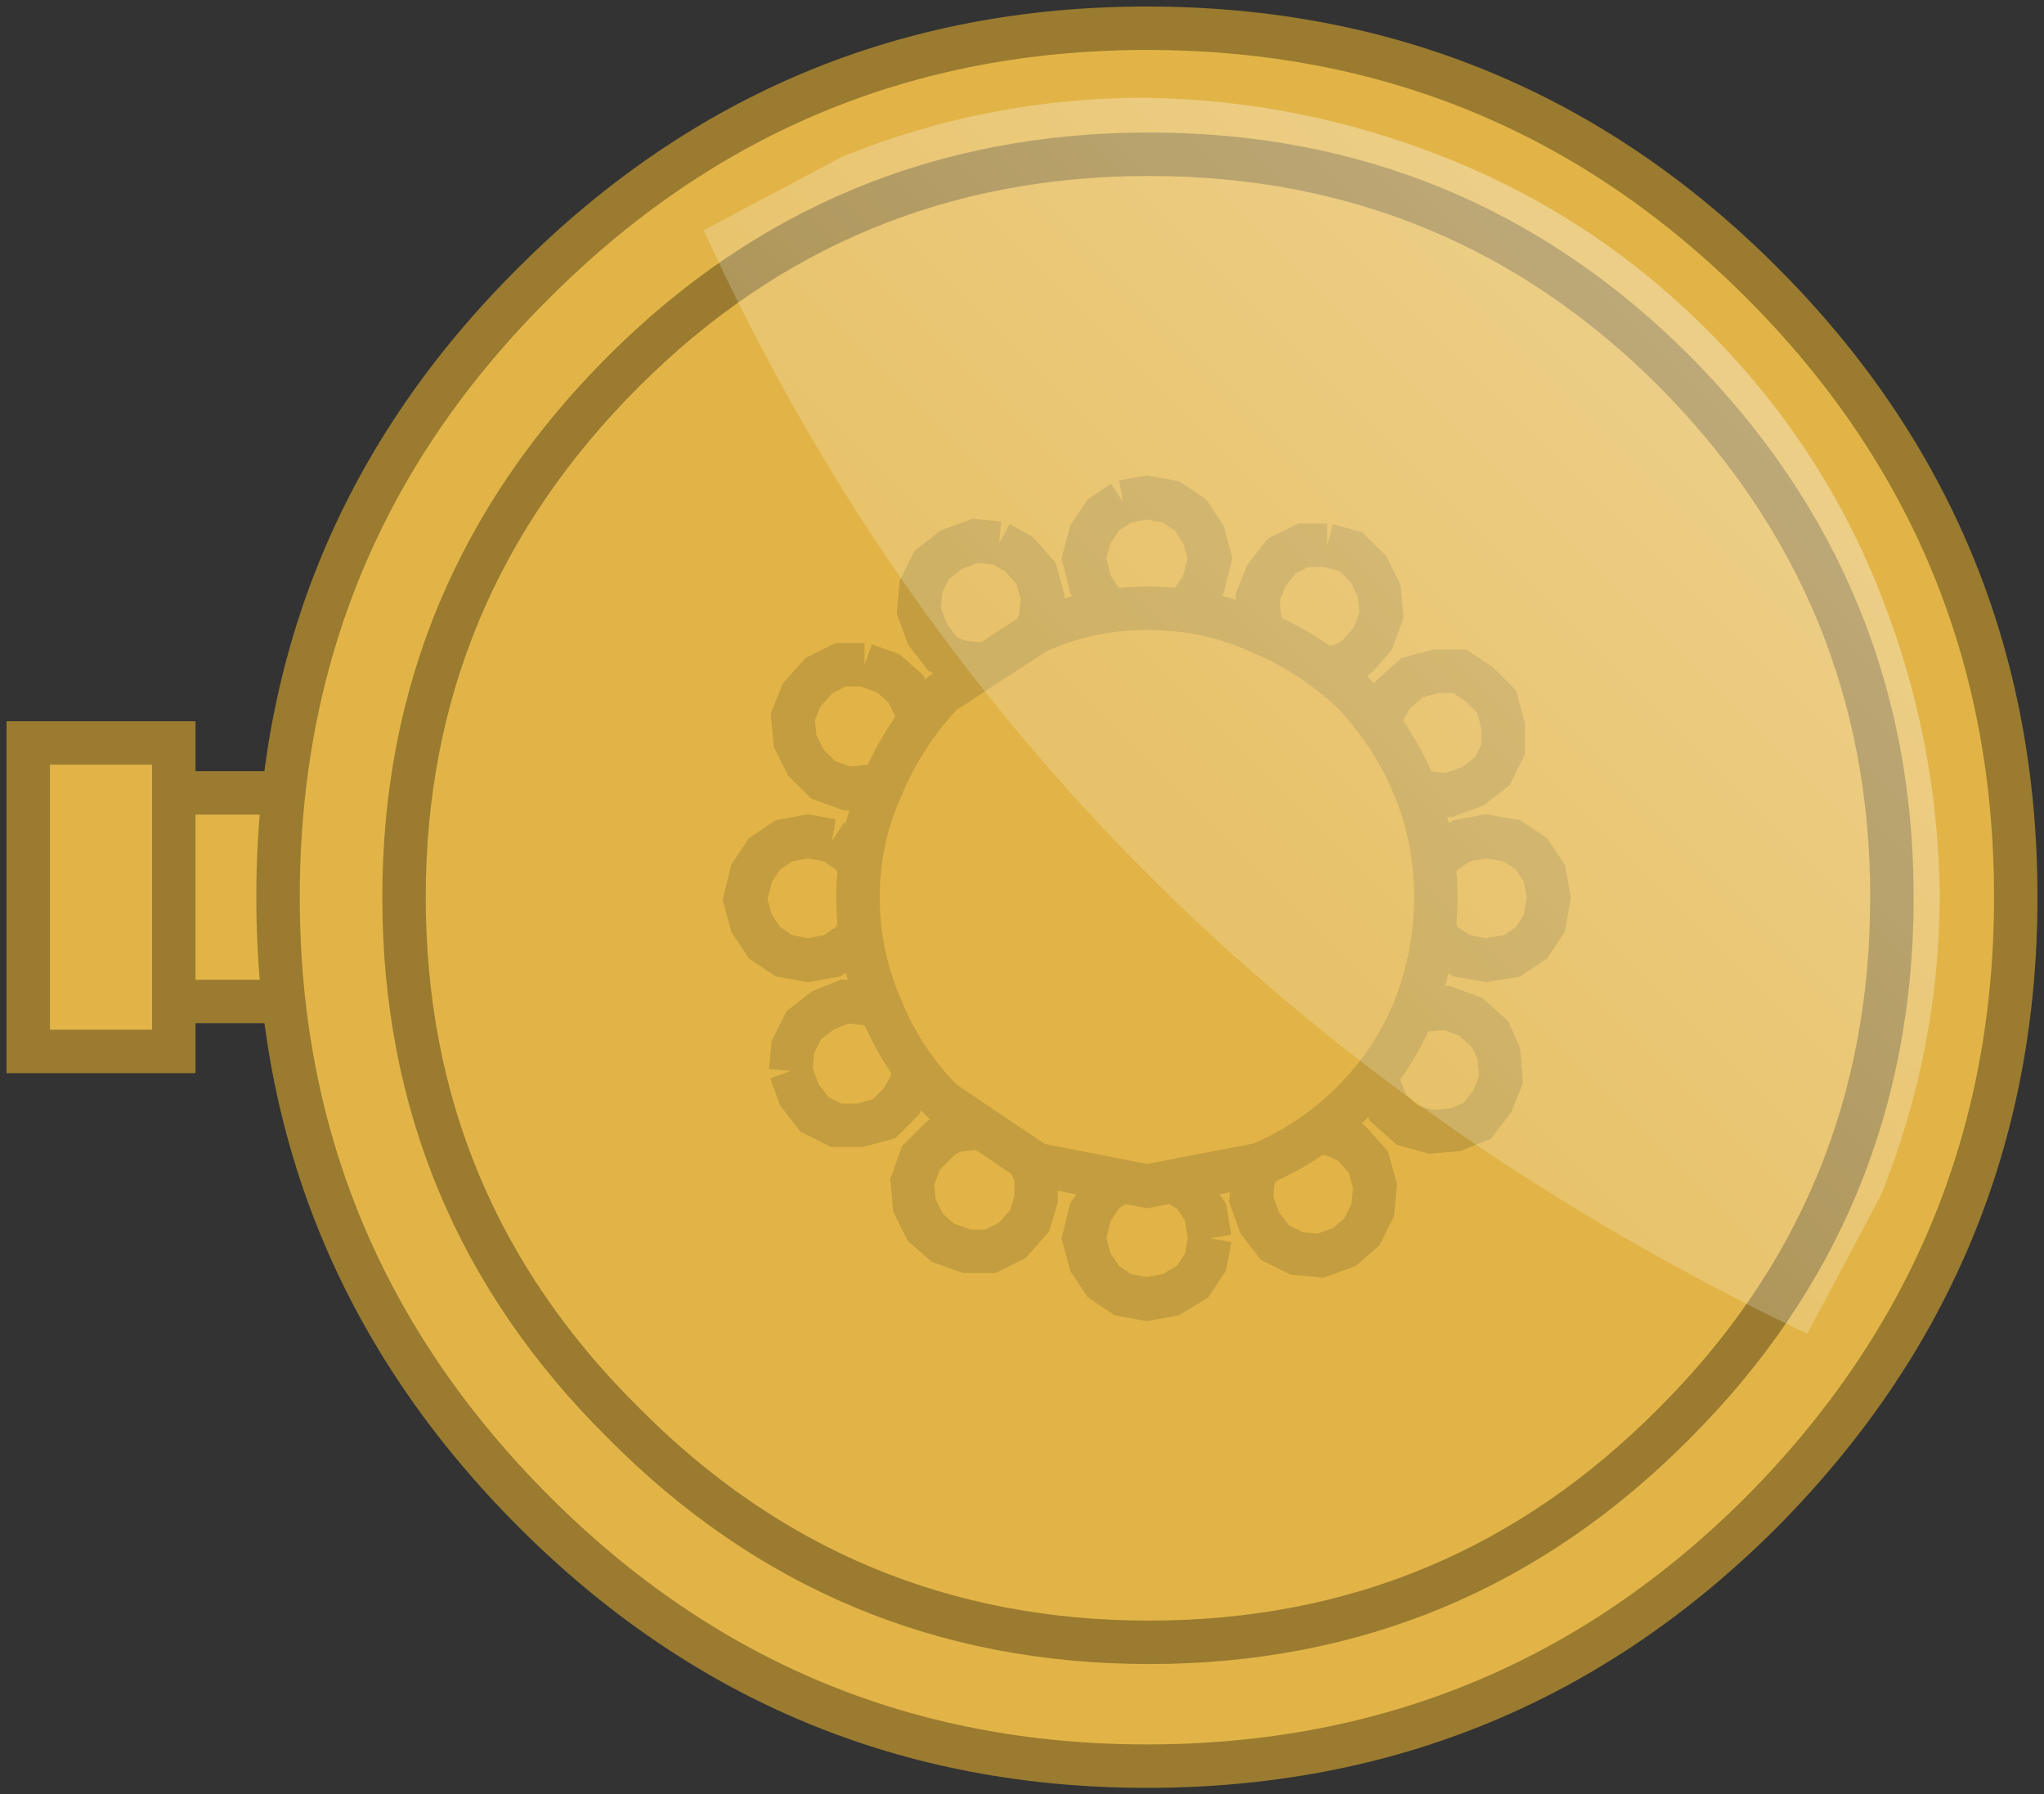 <?xml version="1.0" encoding="UTF-8" standalone="no"?>
<svg xmlns:ffdec="https://www.free-decompiler.com/flash" xmlns:xlink="http://www.w3.org/1999/xlink" ffdec:objectType="shape" height="41.3px" width="47.05px" xmlns="http://www.w3.org/2000/svg">
  <rect width="100%" height="100%" fill="#333333" stroke="none"/>
  <g transform="matrix(1.0, 0.0, 0.0, 1.0, 26.5, 20.65)">
    <path d="M-23.5 -2.4 L-19.15 -2.4 -19.15 2.4 -23.5 2.4 -23.5 -2.4" fill="#e2b447" fill-rule="evenodd" stroke="none"/>
    <path d="M-23.5 -2.4 L-19.15 -2.4 -19.15 2.4 -23.5 2.4 -23.5 -2.4 Z" fill="none" stroke="#9a7b30" stroke-linecap="square" stroke-linejoin="miter-clip" stroke-miterlimit="3.0" stroke-width="1.0"/>
    <path d="M19.9 0.0 Q19.9 8.25 14.05 14.15 8.2 20.0 -0.1 20.0 -8.35 20.0 -14.2 14.15 -20.1 8.25 -20.1 0.0 -20.1 -8.3 -14.2 -14.15 -8.35 -20.0 -0.1 -20.0 8.2 -20.0 14.05 -14.15 19.9 -8.3 19.9 0.0" fill="#e2b447" fill-rule="evenodd" stroke="none"/>
    <path d="M19.9 0.0 Q19.9 8.25 14.05 14.15 8.2 20.0 -0.1 20.0 -8.35 20.0 -14.2 14.15 -20.1 8.25 -20.1 0.0 -20.1 -8.3 -14.2 -14.15 -8.35 -20.0 -0.1 -20.0 8.2 -20.0 14.05 -14.15 19.9 -8.3 19.9 0.0 Z" fill="none" stroke="#9a7b30" stroke-linecap="square" stroke-linejoin="miter-clip" stroke-miterlimit="3.0" stroke-width="1.0"/>
    <path d="M12.05 -12.1 Q17.05 -7.05 17.05 0.0 17.05 7.1 12.05 12.1 7.05 17.15 -0.05 17.15 -7.15 17.15 -12.15 12.1 -17.2 7.1 -17.2 0.0 -17.2 -7.05 -12.15 -12.1 -7.15 -17.1 -0.05 -17.1 7.05 -17.1 12.05 -12.1" fill="#e2b447" fill-rule="evenodd" stroke="none"/>
    <path d="M12.05 -12.1 Q17.05 -7.05 17.05 0.0 17.05 7.1 12.05 12.1 7.05 17.15 -0.05 17.15 -7.15 17.15 -12.15 12.1 -17.2 7.1 -17.2 0.0 -17.2 -7.05 -12.15 -12.1 -7.15 -17.1 -0.05 -17.1 7.05 -17.1 12.05 -12.1 Z" fill="none" stroke="#9a7b30" stroke-linecap="square" stroke-linejoin="miter-clip" stroke-miterlimit="3.0" stroke-width="1.0"/>
    <path d="M6.4 -0.55 L6.7 -1.0 7.15 -1.3 7.7 -1.4 8.3 -1.3 8.75 -1.0 9.05 -0.55 9.15 0.0 9.05 0.6 8.75 1.05 8.3 1.35 7.7 1.45 7.15 1.35 6.7 1.05 6.4 0.6 6.3 0.0 6.4 -0.55 M1.35 7.85 L1.25 8.4 0.95 8.85 0.45 9.15 -0.1 9.25 -0.65 9.15 -1.1 8.85 -1.4 8.4 -1.55 7.85 -1.4 7.25 -1.1 6.8 -0.65 6.5 -0.1 6.4 0.45 6.5 0.95 6.8 1.25 7.25 1.35 7.85 M5.25 4.35 L5.2 3.8 5.4 3.25 5.75 2.85 6.25 2.6 6.8 2.55 7.35 2.75 7.8 3.15 8.0 3.6 8.05 4.2 7.85 4.7 7.5 5.15 7.0 5.35 6.45 5.4 5.9 5.25 5.45 4.85 5.25 4.35 M4.15 5.45 L4.6 5.65 5.0 6.1 5.15 6.65 5.1 7.2 4.85 7.7 4.45 8.05 3.9 8.25 3.35 8.2 2.85 7.95 2.5 7.5 2.3 6.95 2.35 6.45 2.6 5.95 3.05 5.55 3.55 5.4 4.15 5.45 M5.25 -3.65 L5.3 -4.2 5.55 -4.65 6.0 -5.05 6.55 -5.2 7.1 -5.2 7.55 -4.9 7.95 -4.5 8.1 -3.95 8.1 -3.4 7.85 -2.9 7.4 -2.55 6.85 -2.35 6.3 -2.4 5.8 -2.65 5.45 -3.1 5.25 -3.65 M-4.9 5.6 Q-4.7 5.4 -4.4 5.35 L-3.85 5.3 -3.3 5.5 -2.9 5.9 -2.65 6.4 -2.65 6.95 -2.8 7.45 -3.2 7.9 -3.7 8.15 -4.25 8.15 -4.8 7.95 -5.2 7.6 -5.45 7.1 -5.5 6.55 -5.3 6.0 -4.9 5.6 M-8.3 4.0 L-8.25 3.45 -8.0 2.95 -7.55 2.6 -7.05 2.4 -6.5 2.45 -6.0 2.7 -5.6 3.15 -5.45 3.7 -5.5 4.25 -5.75 4.7 -6.15 5.1 -6.7 5.25 -7.25 5.25 -7.75 5.0 -8.1 4.55 -8.3 4.0 M-7.35 -1.3 L-6.9 -1.0 -6.6 -0.55 -6.45 0.05 -6.6 0.6 -6.9 1.05 -7.35 1.35 -7.9 1.45 -8.45 1.35 -8.9 1.05 -9.2 0.6 -9.35 0.05 -9.2 -0.55 -8.9 -1.0 -8.45 -1.3 -7.9 -1.4 -7.35 -1.3 M-6.6 -5.35 L-6.05 -5.15 -5.65 -4.8 -5.4 -4.3 -5.4 -3.75 -5.55 -3.2 -5.95 -2.8 Q-6.15 -2.6 -6.45 -2.55 L-7.0 -2.5 -7.55 -2.7 -7.95 -3.1 -8.2 -3.6 -8.25 -4.15 -8.05 -4.65 -7.65 -5.1 -7.15 -5.35 -6.6 -5.35 M4.05 -8.1 L4.6 -7.95 5.0 -7.55 5.25 -7.05 5.3 -6.5 5.1 -5.95 4.75 -5.55 Q4.5 -5.35 4.25 -5.3 L3.7 -5.25 3.15 -5.45 2.7 -5.85 2.5 -6.35 2.45 -6.9 2.65 -7.4 3.0 -7.85 3.5 -8.1 4.05 -8.1 M-3.5 -8.15 L-3.05 -7.9 -2.65 -7.45 -2.5 -6.9 -2.55 -6.4 -2.75 -5.9 -3.2 -5.5 -3.75 -5.35 -4.3 -5.4 Q-4.55 -5.45 -4.8 -5.6 L-5.15 -6.05 -5.35 -6.6 -5.3 -7.15 -5.05 -7.65 -4.6 -8.0 -4.05 -8.2 -3.5 -8.15 M-0.65 -9.1 L-0.1 -9.2 0.45 -9.1 0.9 -8.8 1.2 -8.35 1.35 -7.8 1.2 -7.2 0.9 -6.75 0.45 -6.45 -0.1 -6.35 -0.65 -6.45 -1.1 -6.75 -1.4 -7.2 -1.55 -7.8 -1.4 -8.35 -1.1 -8.8 -0.65 -9.1" fill="#e2b346" fill-rule="evenodd" stroke="none"/>
    <path d="M-0.65 -9.1 L-1.1 -8.8 -1.4 -8.35 -1.55 -7.8 -1.4 -7.2 -1.1 -6.75 -0.65 -6.45 -0.1 -6.35 0.45 -6.45 0.9 -6.75 1.2 -7.2 1.35 -7.8 1.2 -8.35 0.9 -8.8 0.45 -9.1 -0.1 -9.2 -0.65 -9.1 M-3.5 -8.15 L-4.05 -8.2 -4.6 -8.0 -5.05 -7.65 -5.3 -7.15 -5.35 -6.6 -5.15 -6.05 -4.8 -5.6 Q-4.55 -5.45 -4.3 -5.4 L-3.75 -5.35 -3.2 -5.5 -2.75 -5.9 -2.55 -6.4 -2.5 -6.9 -2.65 -7.45 -3.05 -7.9 -3.5 -8.15 M4.05 -8.1 L3.5 -8.1 3.0 -7.85 2.65 -7.4 2.45 -6.9 2.5 -6.35 2.7 -5.85 3.15 -5.45 3.7 -5.25 4.25 -5.3 Q4.5 -5.35 4.75 -5.55 L5.1 -5.95 5.3 -6.5 5.25 -7.05 5.0 -7.55 4.6 -7.95 4.05 -8.1 M-6.6 -5.35 L-7.15 -5.35 -7.65 -5.1 -8.05 -4.65 -8.25 -4.15 -8.2 -3.6 -7.95 -3.1 -7.55 -2.7 -7.0 -2.5 -6.45 -2.55 Q-6.15 -2.6 -5.95 -2.8 L-5.55 -3.2 -5.4 -3.75 -5.4 -4.3 -5.65 -4.8 -6.05 -5.15 -6.6 -5.35 M-7.35 -1.3 L-7.9 -1.4 -8.45 -1.3 -8.9 -1.0 -9.2 -0.55 -9.35 0.05 -9.2 0.6 -8.9 1.05 -8.45 1.35 -7.9 1.45 -7.35 1.35 -6.9 1.05 -6.6 0.6 -6.45 0.05 -6.6 -0.55 -6.9 -1.0 -7.35 -1.3 M-8.3 4.0 L-8.1 4.55 -7.75 5.0 -7.25 5.25 -6.7 5.25 -6.15 5.1 -5.75 4.7 -5.5 4.25 -5.45 3.7 -5.6 3.15 -6.0 2.7 -6.5 2.45 -7.05 2.4 -7.55 2.6 -8.0 2.95 -8.25 3.45 -8.3 4.0 M-4.9 5.6 L-5.3 6.0 -5.5 6.55 -5.45 7.1 -5.2 7.6 -4.8 7.95 -4.25 8.15 -3.7 8.15 -3.2 7.9 -2.8 7.45 -2.65 6.95 -2.65 6.4 -2.9 5.9 -3.3 5.5 -3.85 5.3 -4.4 5.35 Q-4.7 5.4 -4.9 5.6 M5.25 -3.65 L5.45 -3.1 5.8 -2.65 6.3 -2.4 6.85 -2.35 7.4 -2.55 7.85 -2.9 8.1 -3.4 8.1 -3.95 7.95 -4.5 7.55 -4.9 7.1 -5.2 6.55 -5.2 6.0 -5.05 5.55 -4.65 5.3 -4.2 5.25 -3.65 M4.15 5.45 L3.55 5.4 3.05 5.55 2.6 5.95 2.35 6.45 2.3 6.95 2.5 7.5 2.85 7.95 3.35 8.2 3.9 8.25 4.45 8.05 4.85 7.7 5.1 7.2 5.15 6.65 5.0 6.1 4.6 5.65 4.15 5.45 M5.25 4.35 L5.45 4.85 5.9 5.25 6.45 5.4 7.0 5.35 7.5 5.15 7.85 4.7 8.05 4.2 8.0 3.6 7.8 3.15 7.35 2.75 6.8 2.55 6.25 2.6 5.75 2.85 5.4 3.25 5.2 3.8 5.25 4.35 M1.35 7.85 L1.25 7.25 0.95 6.8 0.45 6.5 -0.1 6.4 -0.65 6.5 -1.1 6.8 -1.4 7.25 -1.55 7.85 -1.4 8.4 -1.1 8.85 -0.65 9.15 -0.1 9.25 0.45 9.15 0.95 8.85 1.25 8.4 1.35 7.85 M6.4 -0.55 L6.3 0.0 6.4 0.6 6.7 1.05 7.15 1.35 7.7 1.45 8.3 1.35 8.75 1.05 9.05 0.6 9.15 0.0 9.05 -0.55 8.75 -1.0 8.3 -1.3 7.7 -1.4 7.15 -1.3 6.7 -1.0 6.4 -0.55 Z" fill="none" stroke="#c39d3f" stroke-linecap="butt" stroke-linejoin="miter-clip" stroke-miterlimit="4.0" stroke-width="1.0"/>
    <path d="M6.05 -2.55 Q6.55 -1.35 6.55 0.0 6.55 1.35 6.05 2.6 5.55 3.8 4.65 4.7 3.7 5.65 2.5 6.15 L-0.1 6.65 -2.65 6.15 -4.8 4.7 Q-5.7 3.8 -6.2 2.6 -6.75 1.35 -6.75 0.0 -6.75 -1.35 -6.2 -2.55 -5.7 -3.75 -4.8 -4.7 L-2.65 -6.1 Q-1.45 -6.65 -0.1 -6.65 1.3 -6.65 2.5 -6.1 3.7 -5.6 4.65 -4.7 5.55 -3.75 6.05 -2.55" fill="#e2b346" fill-rule="evenodd" stroke="none"/>
    <path d="M6.05 -2.55 Q5.55 -3.75 4.65 -4.7 3.7 -5.6 2.5 -6.1 1.3 -6.65 -0.1 -6.65 -1.45 -6.65 -2.65 -6.1 L-4.8 -4.7 Q-5.7 -3.75 -6.2 -2.55 -6.75 -1.35 -6.75 0.0 -6.75 1.35 -6.2 2.6 -5.7 3.8 -4.8 4.7 L-2.65 6.15 -0.1 6.65 2.5 6.15 Q3.7 5.65 4.65 4.7 5.55 3.8 6.05 2.6 6.55 1.35 6.55 0.0 6.55 -1.35 6.05 -2.55 Z" fill="none" stroke="#c39d3f" stroke-linecap="butt" stroke-linejoin="miter-clip" stroke-miterlimit="4.0" stroke-width="1.0"/>
    <path d="M16.8 6.85 L15.1 10.05 Q-2.55 1.6 -10.3 -15.35 L-7.1 -17.05 Q-3.75 -18.4 -0.15 -18.4 3.4 -18.35 6.7 -17.05 10.15 -15.7 12.8 -13.05 15.45 -10.4 16.8 -6.95 18.1 -3.65 18.15 -0.1 18.15 3.5 16.8 6.85" fill="url(#gradient0)" fill-rule="evenodd" stroke="none"/>
    <path d="M-22.5 -3.55 L-22.5 3.55 -25.85 3.55 -25.85 -3.55 -22.5 -3.55" fill="#e2b447" fill-rule="evenodd" stroke="none"/>
    <path d="M-22.5 -3.55 L-22.5 3.55 -25.85 3.55 -25.85 -3.55 -22.5 -3.55 Z" fill="none" stroke="#9a7b30" stroke-linecap="square" stroke-linejoin="miter-clip" stroke-miterlimit="3.0" stroke-width="1.0"/>
  </g>
  <defs>
    <linearGradient gradientTransform="matrix(-0.007, 0.007, -0.007, -0.007, 7.0, -7.25)" gradientUnits="userSpaceOnUse" id="gradient0" spreadMethod="pad" x1="-819.2" x2="819.2">
      <stop offset="0.0" stop-color="#ffffff" stop-opacity="0.353"/>
      <stop offset="1.0" stop-color="#ffffff" stop-opacity="0.2"/>
    </linearGradient>
  </defs>
</svg>
